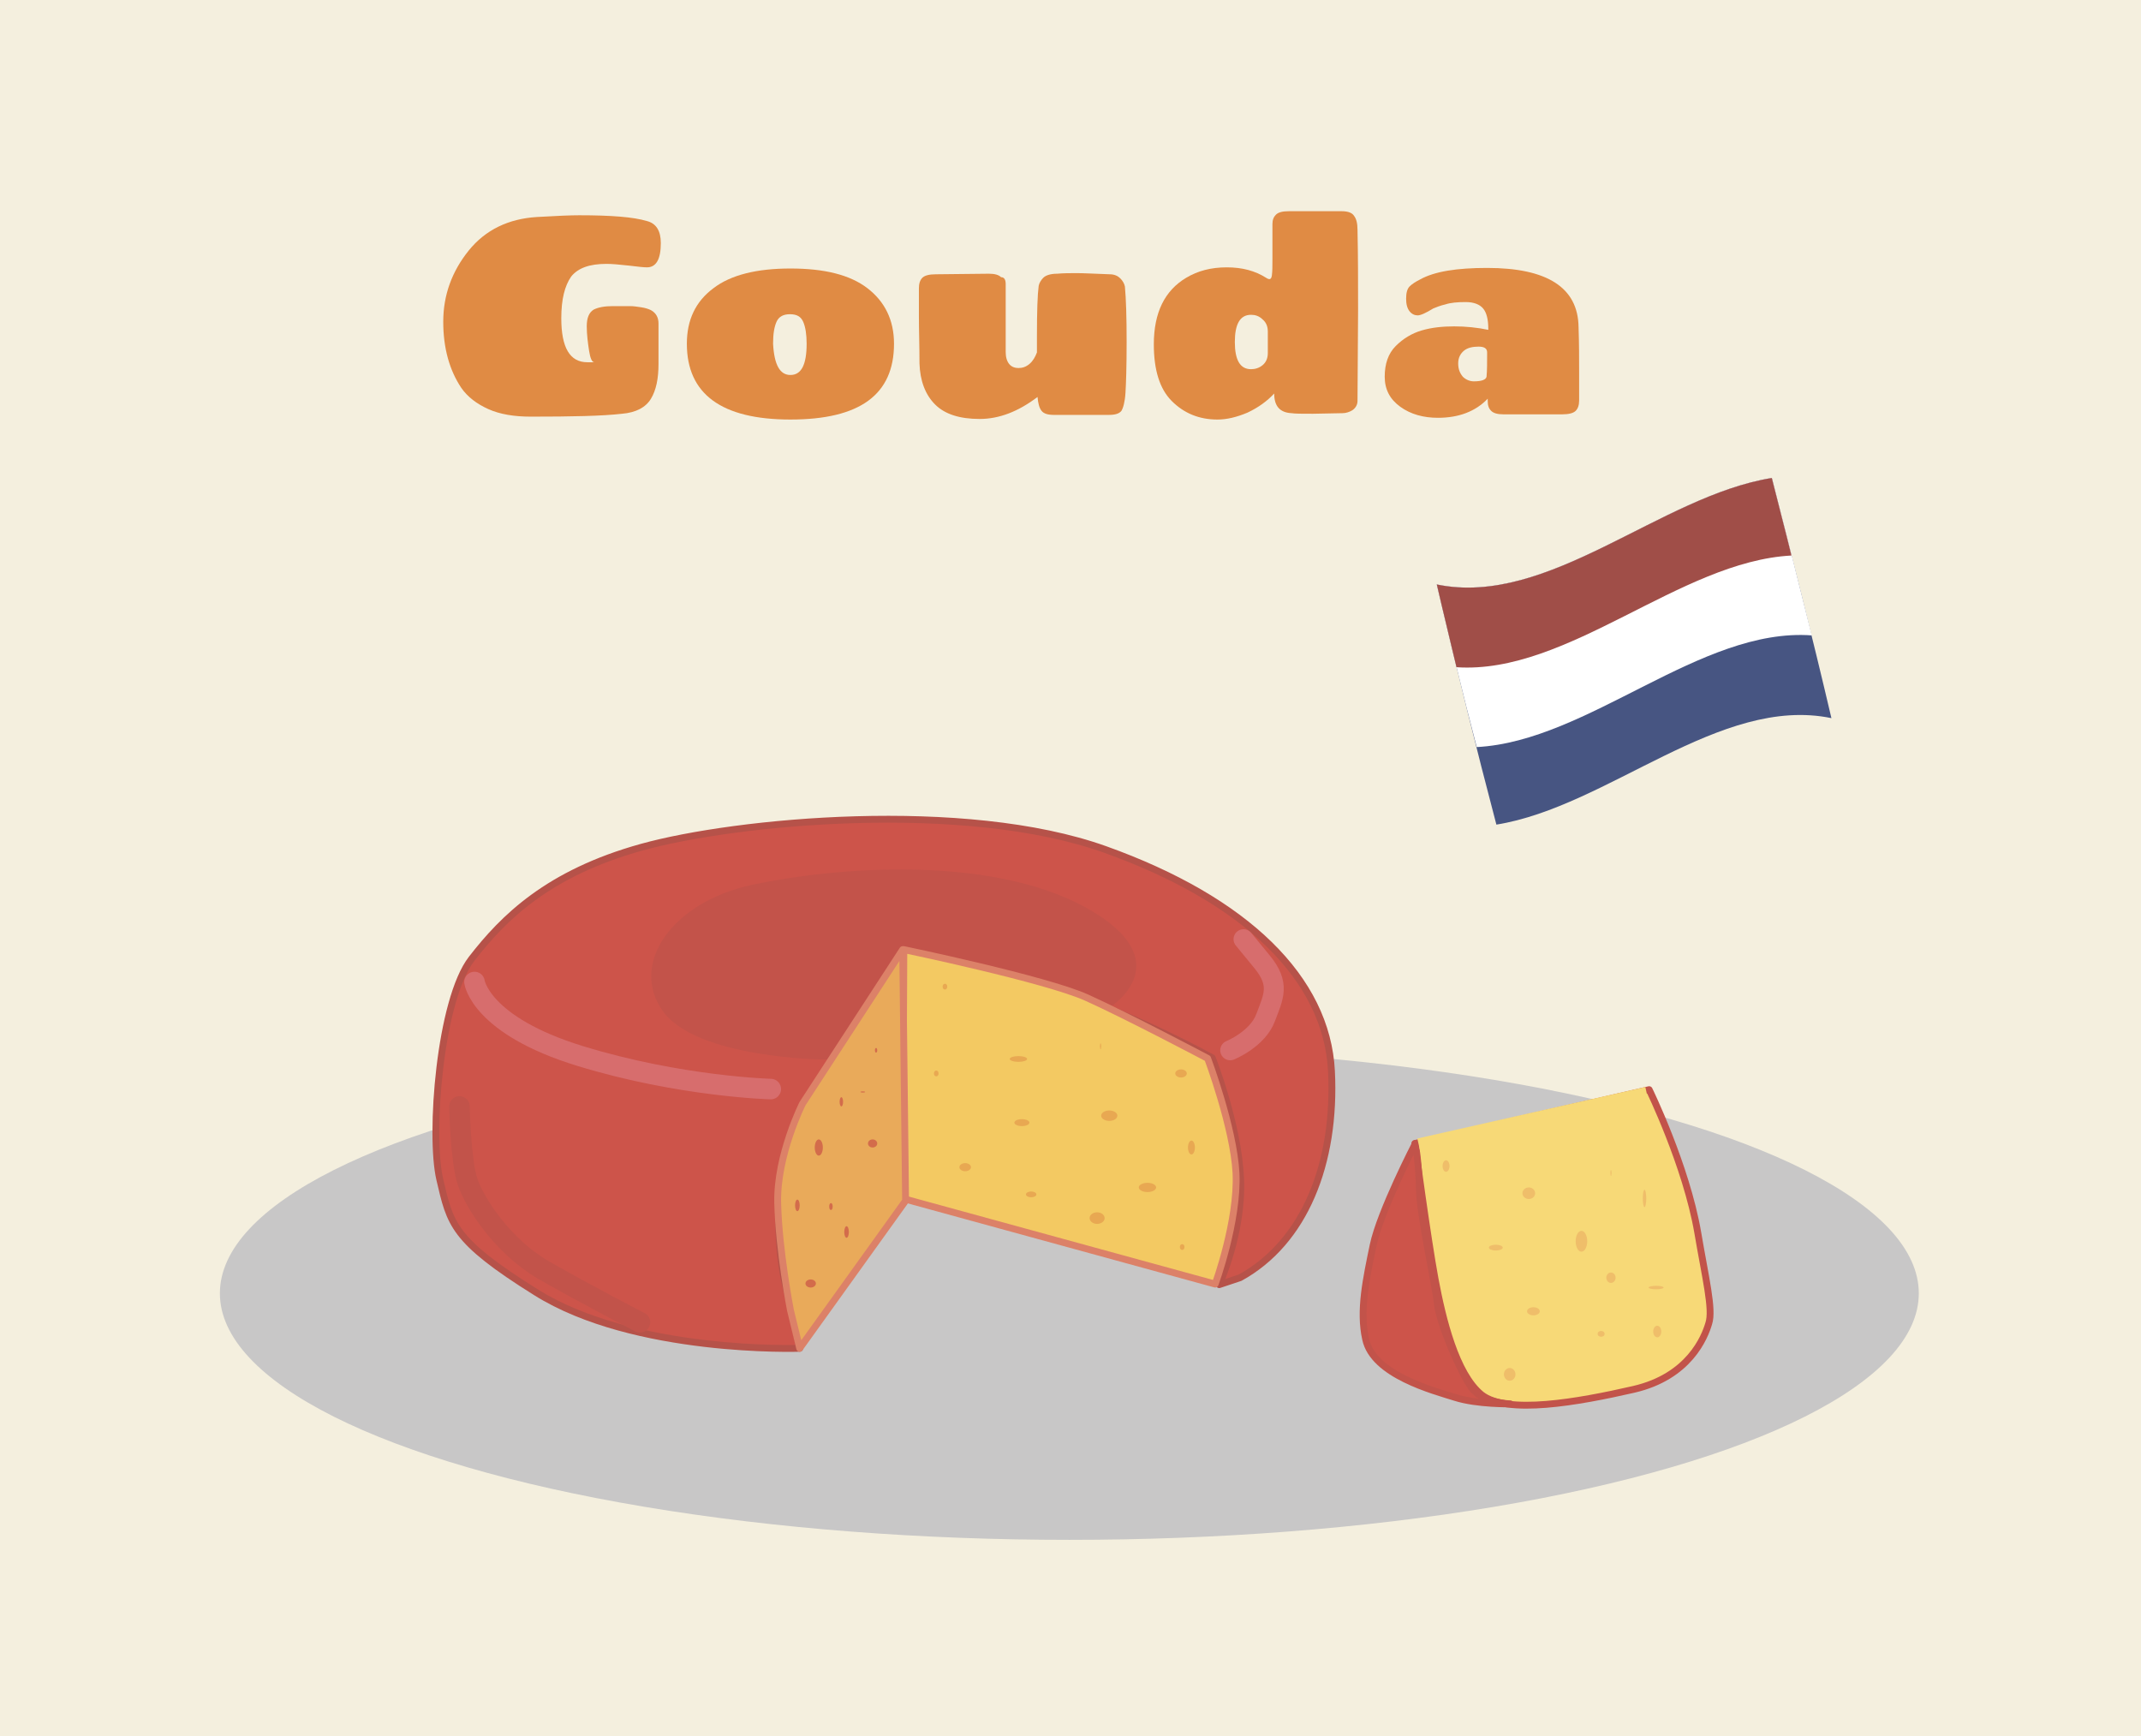 <?xml version="1.0" encoding="utf-8"?>
<!-- Generator: Adobe Illustrator 22.0.1, SVG Export Plug-In . SVG Version: 6.00 Build 0)  -->
<svg version="1.1" id="Layer_1" xmlns="http://www.w3.org/2000/svg" xmlns:xlink="http://www.w3.org/1999/xlink" x="0px" y="0px"
	 viewBox="0 0 370 300" style="enable-background:new 0 0 370 300;" xml:space="preserve">
<rect x="0" y="0" width="370" height="300" fill="#333333" stroke="none"/>
<style type="text/css">
	.st0{fill:#F4EFDE;}
	.st1{fill:#475582;}
	.st2{fill:#FFFFFF;}
	.st3{fill:#A04E48;}
	.st4{display:none;fill:url(#SVGID_1_);}
	.st5{fill:#E08B44;}
	.st6{fill:#C8C7C7;}
	.st7{fill:#CD544A;stroke:#B65249;stroke-width:1.184;stroke-linecap:round;stroke-linejoin:round;stroke-miterlimit:10;}
	.st8{fill:#C3534A;}
	.st9{fill:#F3C962;stroke:#DC8168;stroke-width:1.184;stroke-linecap:round;stroke-linejoin:round;stroke-miterlimit:10;}
	.st10{fill:none;stroke:#D76D6D;stroke-width:3.551;stroke-linecap:round;stroke-linejoin:round;stroke-miterlimit:10;}
	.st11{fill:none;stroke:#D76D6D;stroke-width:3.446;stroke-linecap:round;stroke-linejoin:round;stroke-miterlimit:10;}
	.st12{fill:none;stroke:#C2534A;stroke-width:3.551;stroke-linecap:round;stroke-linejoin:round;stroke-miterlimit:10;}
	.st13{fill:#E9AA5A;stroke:#DC8168;stroke-width:1.184;stroke-linecap:round;stroke-linejoin:round;stroke-miterlimit:10;}
	.st14{fill:#E8A852;}
	.st15{fill:#D36C4B;}
	.st16{fill:#F7D977;stroke:#C2534A;stroke-width:1.184;stroke-linecap:round;stroke-linejoin:round;stroke-miterlimit:10;}
	.st17{fill:#CD544A;stroke:#C2534A;stroke-width:1.184;stroke-linecap:round;stroke-linejoin:round;stroke-miterlimit:10;}
	.st18{fill:#EFBE6A;}
	.st19{fill:#C2534A;stroke:#F7D977;stroke-width:2.372;stroke-miterlimit:10;}
</style>
<g>
	<rect transform="matrix(-1 -1.224647e-16 1.224647e-16 -1 370 300)" class="st0" width="370" height="300"/>
</g>
<g>
	<g>
		<g>
			<path id="_x33__10_" class="st1" d="M248.3,101c19.3,4,38.6-15.3,57.9-18.4c3.4,13.2,6.9,27,10.3,41.5
				c-19.3-4-38.6,15.3-57.9,18.4C255.1,129.2,251.7,115.5,248.3,101z"/>
			<path id="_x32__11_" class="st2" d="M248.3,101c19.3,4,38.6-15.3,57.9-18.4c2.3,8.8,4.6,17.9,6.9,27.2
				c-19.3-1.4-38.6,18.3-57.9,19.3C252.8,120,250.6,110.7,248.3,101z"/>
			<path id="_x31__10_" class="st3" d="M248.3,101c19.3,4,38.6-15.3,57.9-18.4c1.1,4.4,2.3,8.9,3.4,13.4
				c-19.3,1-38.6,20.6-57.9,19.3C250.6,110.6,249.4,105.8,248.3,101z"/>
		</g>
		
			<linearGradient id="SVGID_1_" gradientUnits="userSpaceOnUse" x1="583.977" y1="-39.795" x2="646.903" y2="-34.29" gradientTransform="matrix(0.966 -0.259 0.259 0.966 -302.523 307.593)">
			<stop  offset="0" style="stop-color:#000000;stop-opacity:0.1"/>
			<stop  offset="2.732152e-02" style="stop-color:#060606;stop-opacity:0.109"/>
			<stop  offset="6.511138e-02" style="stop-color:#181818;stop-opacity:0.122"/>
			<stop  offset="0.109" style="stop-color:#363636;stop-opacity:0.136"/>
			<stop  offset="0.158" style="stop-color:#5F5F5F;stop-opacity:0.152"/>
			<stop  offset="0.21" style="stop-color:#939393;stop-opacity:0.17"/>
			<stop  offset="0.265" style="stop-color:#D2D2D2;stop-opacity:0.188"/>
			<stop  offset="0.3" style="stop-color:#FFFFFF;stop-opacity:0.2"/>
			<stop  offset="0.325" style="stop-color:#DADADA;stop-opacity:0.2"/>
			<stop  offset="0.364" style="stop-color:#A7A7A7;stop-opacity:0.2"/>
			<stop  offset="0.405" style="stop-color:#7B7B7B;stop-opacity:0.2"/>
			<stop  offset="0.447" style="stop-color:#555555;stop-opacity:0.2"/>
			<stop  offset="0.49" style="stop-color:#363636;stop-opacity:0.2"/>
			<stop  offset="0.535" style="stop-color:#1E1E1E;stop-opacity:0.2"/>
			<stop  offset="0.583" style="stop-color:#0D0D0D;stop-opacity:0.2"/>
			<stop  offset="0.635" style="stop-color:#030303;stop-opacity:0.2"/>
			<stop  offset="0.7" style="stop-color:#000000;stop-opacity:0.2"/>
			<stop  offset="0.843" style="stop-color:#FFFFFF;stop-opacity:5.000000e-02"/>
			<stop  offset="0.996" style="stop-color:#000105;stop-opacity:0.2"/>
		</linearGradient>
		<path class="st4" d="M316.5,124.1c-19.3-4-38.6,15.3-57.9,18.4c-3.4-13.2-6.9-27-10.3-41.5c19.3,4,38.6-15.3,57.9-18.4
			C309.6,95.8,313,109.6,316.5,124.1z"/>
	</g>
</g>
<g>
	<path class="st5" d="M104.8,45.6c-2.9,0-4.9,0.7-6.1,2.2C97.6,49.4,97,51.7,97,55c0,5.1,1.5,7.6,4.5,7.6c0.6,0,1,0,1.2,0
		c-0.4,0-0.7-0.7-0.9-2c-0.2-1.3-0.4-2.8-0.4-4.2c0-1.5,0.4-2.4,1.2-2.9c0.8-0.4,1.9-0.6,3.3-0.6c1.4,0,2.4,0,3,0
		c0.6,0,1.2,0.1,1.9,0.2c0.7,0.1,1.3,0.3,1.7,0.5c0.9,0.5,1.3,1.3,1.3,2.3v7c0,2.5-0.4,4.5-1.3,6c-0.9,1.5-2.6,2.4-5,2.6
		c-3.5,0.4-8.7,0.5-15.8,0.5c-2.8,0-5.3-0.4-7.3-1.3c-2-0.9-3.6-2.1-4.7-3.7c-2-3-3.1-6.8-3.1-11.4c0-4.6,1.5-8.7,4.4-12.3
		c2.9-3.6,6.9-5.5,11.8-5.8c3.4-0.2,5.8-0.3,7.3-0.3c5.5,0,9.4,0.3,11.7,1c1.6,0.4,2.4,1.7,2.4,3.8c0,2.8-0.8,4.2-2.4,4.2
		c-0.5,0-1.5-0.1-3.1-0.3C106.9,45.7,105.7,45.6,104.8,45.6z"/>
	<path class="st5" d="M136.6,72.5c-11.9,0-17.9-4.4-17.9-13.1c0-4.1,1.5-7.3,4.6-9.6c3-2.3,7.5-3.4,13.3-3.4
		c5.9,0,10.3,1.1,13.3,3.4c3,2.3,4.6,5.5,4.6,9.6C154.5,68.2,148.6,72.5,136.6,72.5z M136.6,64.8c1.9,0,2.8-1.8,2.8-5.4
		c0-1.6-0.2-2.9-0.6-3.8c-0.4-0.9-1.1-1.3-2.3-1.3c-1.1,0-1.9,0.4-2.3,1.3c-0.4,0.9-0.6,2.1-0.6,3.8
		C133.8,63.1,134.8,64.8,136.6,64.8z"/>
	<path class="st5" d="M173.8,49.1l0,11.7c0,0.9,0.2,1.6,0.6,2.1c0.4,0.5,1,0.7,1.6,0.7c0.7,0,1.3-0.2,1.9-0.7c0.6-0.5,1-1.2,1.3-2
		V58c0-4.2,0.1-7.1,0.3-8.6c0.1-0.5,0.4-1,0.8-1.4c0.4-0.4,1.2-0.7,2.4-0.7c1.1-0.1,2.3-0.1,3.4-0.1c1.1,0,3,0.1,5.7,0.2
		c0.8,0,1.4,0.3,1.8,0.7c0.4,0.4,0.7,0.9,0.8,1.4c0.2,2.1,0.3,5.3,0.3,9.6c0,4.3-0.1,7.2-0.2,8.8c-0.1,1.6-0.4,2.6-0.7,3.1
		c-0.4,0.5-1.1,0.7-2.2,0.7h-9.4c-1.1,0-1.8-0.2-2.2-0.7c-0.4-0.5-0.6-1.3-0.7-2.4v0c-3.3,2.5-6.6,3.8-10,3.8c-3.4,0-6-0.8-7.7-2.5
		c-1.7-1.7-2.6-4.1-2.7-7.1c0-3.1-0.1-5.8-0.1-8.2s0-4,0-4.8c0-0.8,0.2-1.4,0.6-1.8c0.4-0.4,1.2-0.6,2.3-0.6l9.2-0.1
		c1,0,1.7,0.2,2.1,0.6C173.6,47.9,173.8,48.4,173.8,49.1z"/>
	<path class="st5" d="M232,71.4l-5.1,0.1c-1.9,0-3.1,0-3.7-0.1c-2-0.1-3-1.2-3-3.4c-1.2,1.3-2.7,2.4-4.6,3.3
		c-1.9,0.8-3.6,1.2-5.2,1.2c-3.2,0-5.8-1.1-7.9-3.2c-2.1-2.1-3.1-5.4-3.1-9.8c0-5.5,1.9-9.3,5.6-11.5c2-1.2,4.3-1.8,7-1.8
		c2.7,0,4.9,0.6,6.8,1.8c0.6,0.4,0.9,0.3,1-0.4c0.1-0.7,0.1-1.7,0.1-3v-4c0-0.6,0-1.3,0-1.9c0-0.7,0.2-1.2,0.6-1.6
		c0.4-0.4,1.1-0.6,2.2-0.6h9.2c1.1,0,1.8,0.3,2.1,0.8c0.4,0.5,0.6,1.3,0.6,2.4c0.1,4.5,0.1,9.2,0.1,13.9l-0.1,15.7
		c0,0.6-0.3,1.2-0.9,1.6C233.2,71.2,232.6,71.4,232,71.4z M216.2,54.4c-1.9,0-2.8,1.6-2.8,4.7c0,3.1,0.9,4.7,2.8,4.7
		c0.7,0,1.4-0.2,2-0.7c0.6-0.5,0.9-1.2,0.9-2.1v-3.7c0-0.9-0.3-1.6-0.9-2.1C217.6,54.6,216.9,54.4,216.2,54.4z"/>
	<path class="st5" d="M257,46.3c10.4,0,15.7,3.4,15.8,10.2c0.1,2.9,0.1,5.5,0.1,7.9c0,2.4,0,4,0,4.8c0,0.8-0.2,1.4-0.6,1.8
		c-0.4,0.4-1.2,0.6-2.3,0.6h-10.2c-1,0-1.7-0.2-2.1-0.6c-0.4-0.4-0.6-0.9-0.6-1.7c0,0,0-0.1,0-0.2c0-0.1,0-0.2,0-0.2
		c-2.1,2.2-5,3.3-8.6,3.3c-2.5,0-4.7-0.6-6.5-1.9s-2.7-3-2.7-5.2c0-2.2,0.6-4,1.9-5.3c1.3-1.3,2.8-2.2,4.5-2.7
		c1.7-0.5,3.6-0.7,5.6-0.7c2,0,4,0.2,5.9,0.6v-0.2c0-1.6-0.3-2.8-0.9-3.5c-0.6-0.7-1.6-1.1-3-1.1c-1.4,0-2.6,0.1-3.5,0.4
		c-0.9,0.2-1.6,0.5-2.1,0.7c-1.3,0.8-2.2,1.2-2.7,1.2c-0.5,0-1-0.2-1.4-0.7c-0.4-0.5-0.6-1.2-0.6-2.2c0-1,0.2-1.7,0.6-2.1
		c0.4-0.4,1-0.8,1.8-1.2C247.9,46.9,251.8,46.3,257,46.3z M254.7,65.9c1.4,0,2.1-0.3,2.2-0.8c0.1-1.1,0.1-2.4,0.1-4.2
		c0-0.7-0.5-1-1.5-1c-1,0-1.9,0.2-2.5,0.7c-0.6,0.5-1,1.2-1,2.2s0.3,1.7,0.8,2.3C253.3,65.6,254,65.9,254.7,65.9z"/>
</g>
<ellipse class="st6" cx="184.8" cy="223.5" rx="146.8" ry="42.6"/>
<g>
	<path class="st7" d="M138.2,233c0,0-28.6,1-45.6-9.7c-14.4-9-14.8-11.8-16.6-19.5c-1.8-7.7,0-31,5.5-38.1
		c5.5-7.1,13.2-14.8,29.4-19.3s55.8-8.3,80.1,0.4c24.3,8.7,38.3,22.3,39.1,38.3s-4.7,29.6-15.8,35.7l-3.6,1.2c0,0,4.1-8.9,3.7-18.3
		c-0.4-9.5-4.9-20.9-4.9-20.9s-12.8-7.1-26.2-11.6c-13.4-4.5-26.6-6.5-26.6-6.5s-18.3,25.1-20.5,32.4c-2.2,7.1-2,17.8-0.6,24.3
		C137,227.7,138.2,233,138.2,233z"/>
	<path class="st8" d="M142.4,183.1c0,0-21.9-0.2-27.8-8.3c-5.9-8.1,1.4-18.9,15.4-21.9s40.8-5.3,57.6,3.9
		c16.8,9.3,4.3,17.2,4.3,17.2l-13.6-4.5l-21.5-4.9l-13,18.5H142.4z"/>
	<path class="st9" d="M156,207.1l0.2-43c0,0,24.5,5.1,31.6,8.3c7.1,3.2,20.9,10.5,20.9,10.5s4.5,12,4.9,19.8
		c0.4,8.3-3.6,19.2-3.6,19.2L156,207.1z"/>
	<path class="st10" d="M82,169.7c0,0,1,7.5,18.3,12.8s32.9,5.7,32.9,5.7"/>
	<path class="st11" d="M212.6,181.5c0,0,4.7-1.9,6.1-5.6c1.4-3.7,2.6-5.8-0.6-9.7c-3.2-3.9-3.2-3.9-3.2-3.9"/>
	<path class="st12" d="M79.4,191.2c0,0,0.2,9.5,1.4,13c1.2,3.6,5.9,11,13,15.2c7.1,4.1,16.8,9.1,16.8,9.1"/>
	<path class="st13" d="M138.2,233l18.3-25.5l-0.5-43.4l-17.3,26.6c0,0-4.5,8.9-4.3,17.2c0.2,8.3,2.2,18.5,2.2,18.5L138.2,233z"/>
	<ellipse class="st14" cx="176" cy="183" rx="1.5" ry="0.5"/>
	<ellipse class="st14" cx="191.7" cy="192.8" rx="1.4" ry="0.9"/>
	<ellipse class="st14" cx="198.3" cy="205.2" rx="1.5" ry="0.8"/>
	<ellipse class="st14" cx="178.2" cy="206.4" rx="0.9" ry="0.5"/>
	<ellipse class="st14" cx="166.8" cy="201.7" rx="1" ry="0.7"/>
	<ellipse class="st14" cx="204.3" cy="215.5" rx="0.4" ry="0.5"/>
	<ellipse class="st14" cx="204.1" cy="185.5" rx="1" ry="0.7"/>
	<ellipse class="st14" cx="163.3" cy="170.5" rx="0.4" ry="0.5"/>
	<ellipse class="st15" cx="140.1" cy="221.8" rx="0.9" ry="0.7"/>
	<ellipse class="st15" cx="141.5" cy="198.3" rx="0.7" ry="1.4"/>
	<ellipse class="st15" cx="149.1" cy="188.7" rx="0.4" ry="0.1"/>
	<ellipse class="st15" cx="150.8" cy="197.6" rx="0.8" ry="0.7"/>
	<ellipse class="st15" cx="146.3" cy="212.9" rx="0.4" ry="1"/>
	<ellipse class="st15" cx="143.6" cy="208.5" rx="0.3" ry="0.6"/>
	<ellipse class="st15" cx="151.4" cy="181.5" rx="0.2" ry="0.4"/>
	<ellipse class="st15" cx="137.8" cy="208.3" rx="0.4" ry="1"/>
	<ellipse class="st15" cx="145.4" cy="190.4" rx="0.3" ry="0.8"/>
	<ellipse class="st14" cx="176.6" cy="194" rx="1.3" ry="0.6"/>
	<ellipse class="st14" cx="161.8" cy="185.5" rx="0.4" ry="0.5"/>
	<ellipse class="st14" cx="190.2" cy="180.8" rx="0.1" ry="0.5"/>
	<ellipse class="st14" cx="189.6" cy="210.5" rx="1.3" ry="1"/>
	<ellipse class="st14" cx="205.9" cy="198.3" rx="0.6" ry="1.2"/>
</g>
<g>
	<path class="st16" d="M244.5,197.6l40.5-9.3c0,0,6.4,13.1,8.4,24.7c1.3,7.7,2.7,13.3,1.9,15.7c-0.7,2.4-3.4,9.2-13,11.4
		c-9.6,2.2-21.9,4.4-26.3,0.9c-4.4-3.6-6.7-13-8-20S244.5,197.6,244.5,197.6z"/>
	<path class="st17" d="M236,231.4c1.3,6.2,11.7,8.9,15.5,10.1c3.8,1.2,9.5,1.1,9.5,1.1s-4.8-0.1-6.7-2.8c-1.9-2.7-5.5-10.9-5.9-14.5
		c-0.4-3.6-3-15.1-3.1-19.7s-0.7-8-0.7-8s-6.1,11.8-7.3,17.6C236.1,221,234.9,226.5,236,231.4z"/>
	<ellipse class="st18" cx="264.2" cy="206.2" rx="1.1" ry="1"/>
	<ellipse class="st18" cx="273.3" cy="214.5" rx="1" ry="1.8"/>
	<ellipse class="st18" cx="265" cy="226.6" rx="1.1" ry="0.7"/>
	<ellipse class="st18" cx="276.7" cy="230.5" rx="0.6" ry="0.5"/>
	<ellipse class="st18" cx="286.2" cy="222.5" rx="1.3" ry="0.3"/>
	<ellipse class="st18" cx="284.2" cy="207.1" rx="0.3" ry="1.5"/>
	<ellipse class="st18" cx="278.4" cy="220.8" rx="0.8" ry="0.9"/>
	<ellipse class="st18" cx="258.5" cy="215.6" rx="1.2" ry="0.5"/>
	<ellipse class="st18" cx="249.9" cy="201.5" rx="0.6" ry="1"/>
	<ellipse class="st18" cx="260.9" cy="237.5" rx="1" ry="1.1"/>
	<ellipse class="st18" cx="278.4" cy="202.7" rx="0.1" ry="0.5"/>
	<ellipse class="st18" cx="286.4" cy="230.1" rx="0.7" ry="1"/>
	<line class="st19" x1="245.2" y1="197.9" x2="284.6" y2="189"/>
</g>
</svg>
